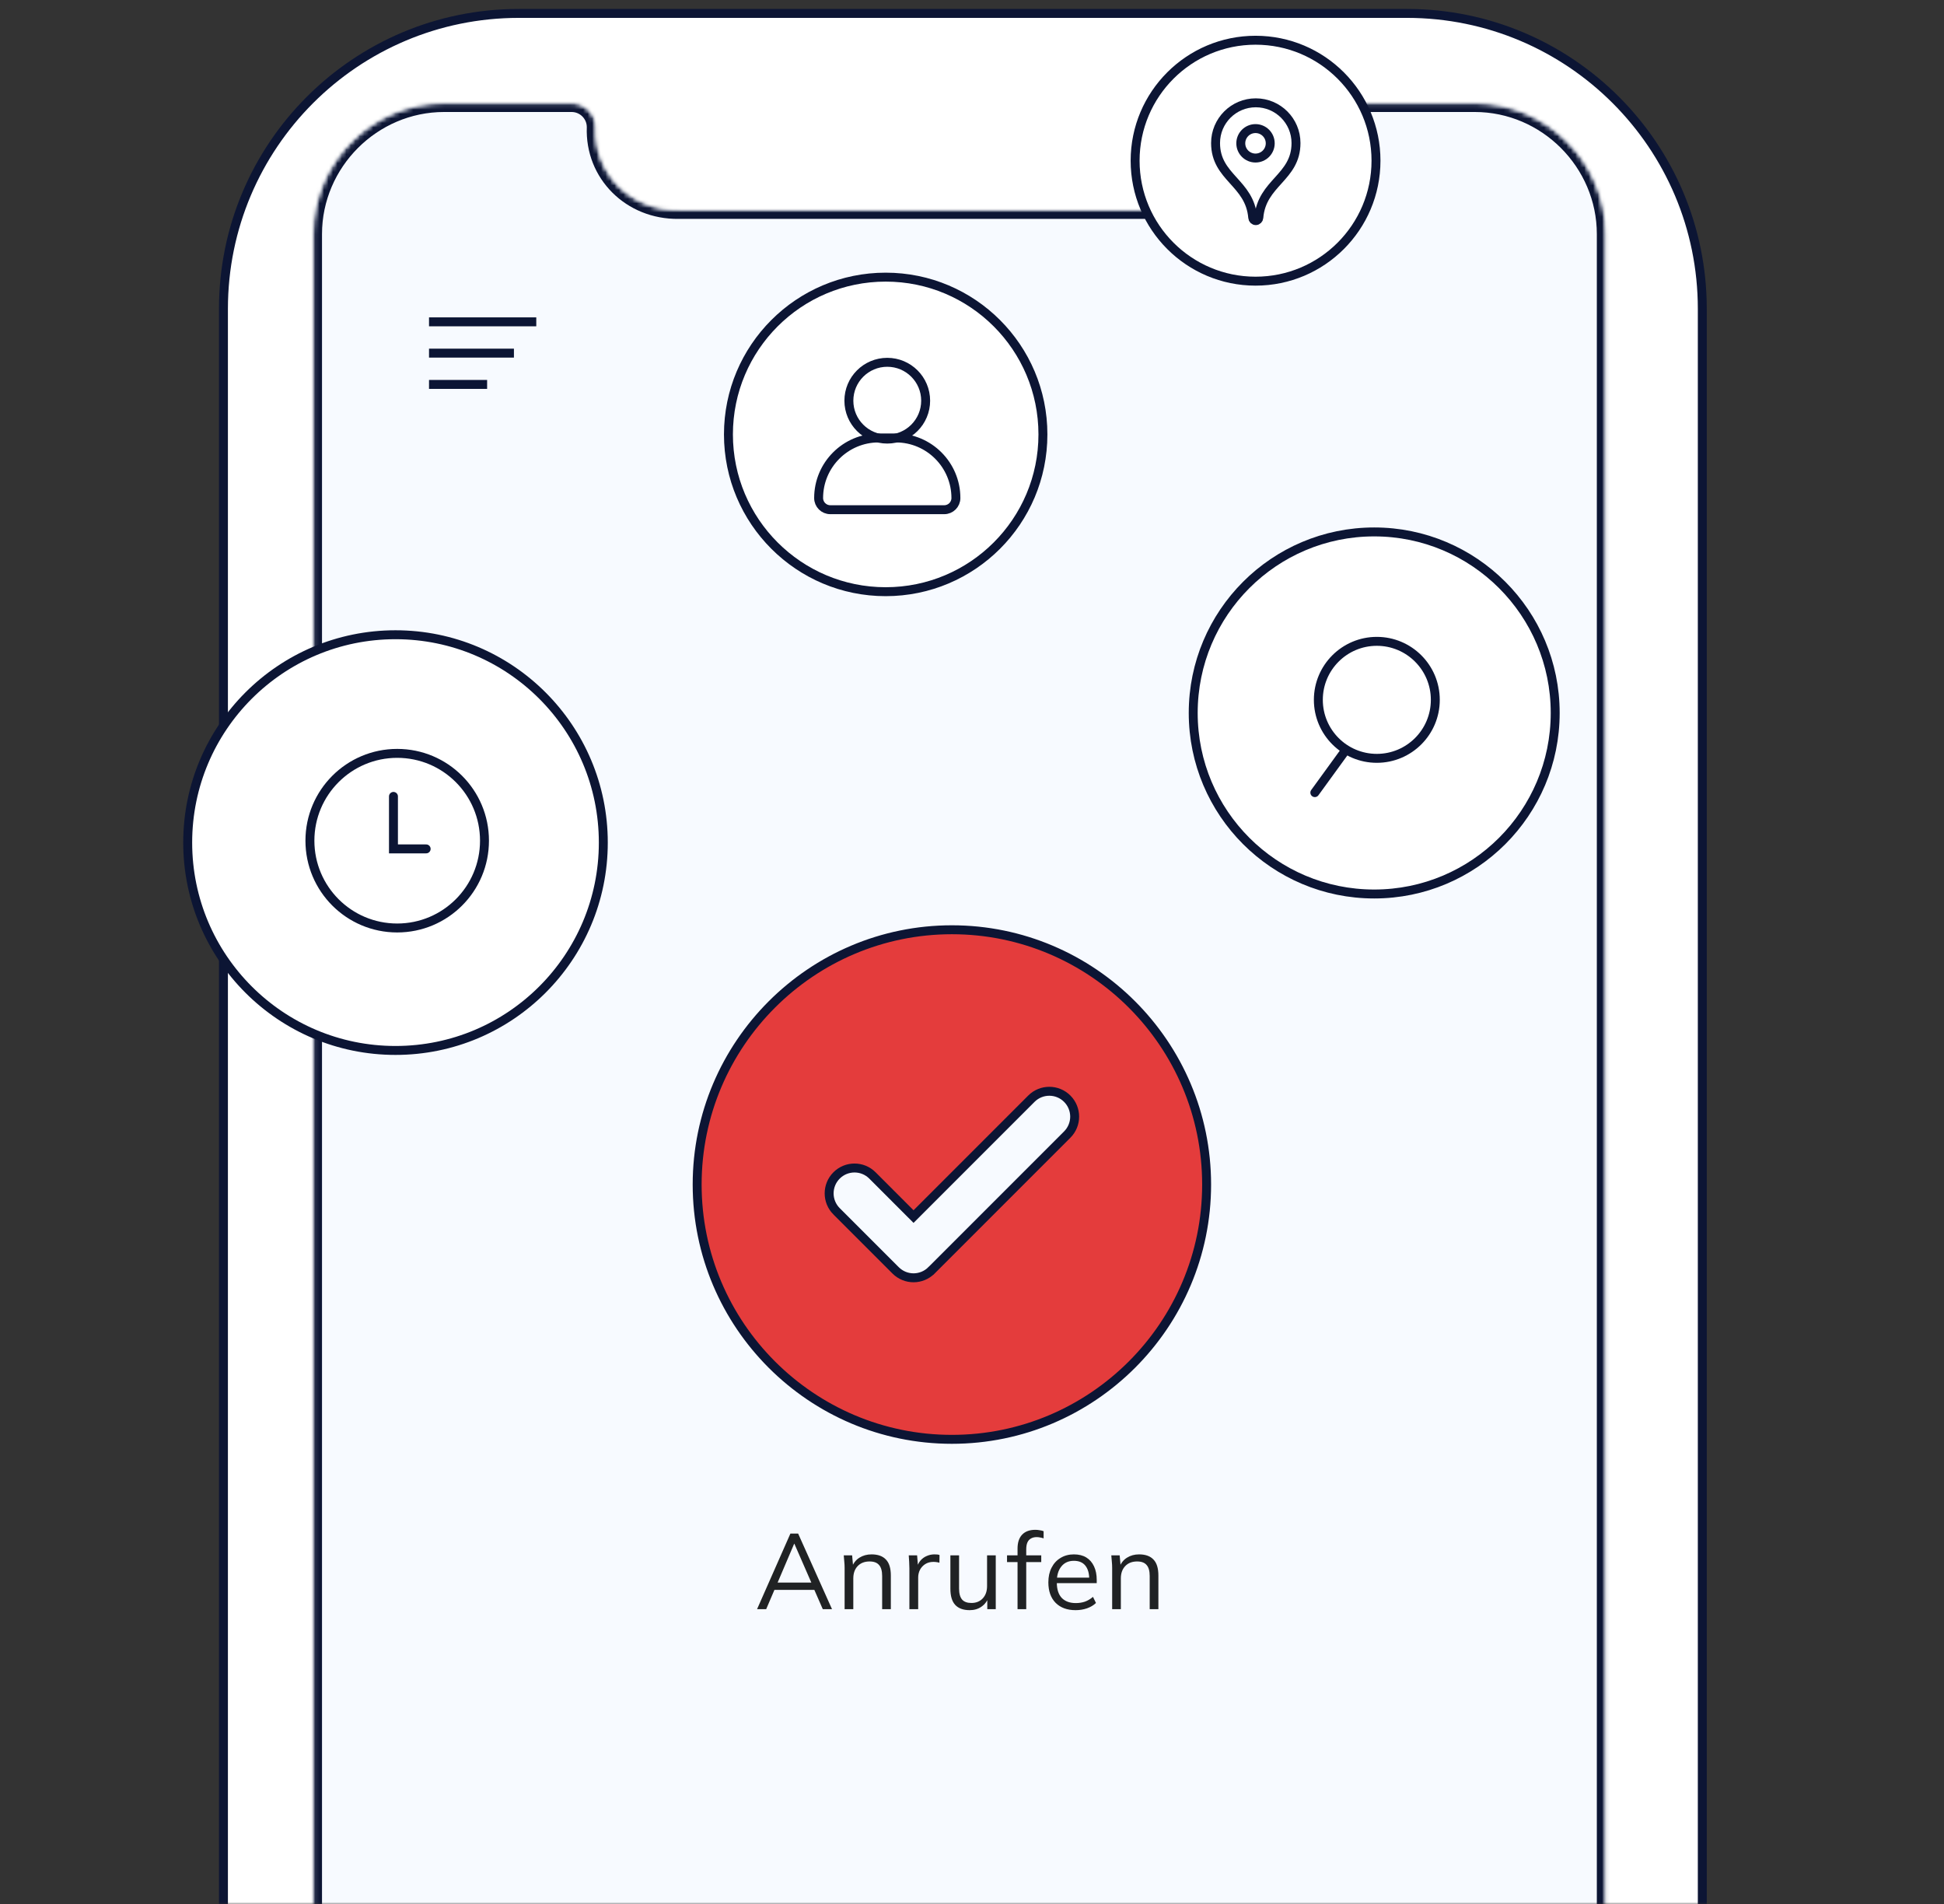 <svg width="435" height="426" viewBox="0 0 435 426" fill="none" xmlns="http://www.w3.org/2000/svg">
<rect x="0" y="0" width="435" height="426" fill="#333333" stroke="none"/>
<mask id="mask0_3866_2744" style="mask-type:alpha" maskUnits="userSpaceOnUse" x="-863" y="-142" width="1440" height="568">
<rect x="-863" y="-142" width="1440" height="568" fill="white"/>
</mask>
<g mask="url(#mask0_3866_2744)">
<path fill-rule="evenodd" clip-rule="evenodd" d="M50 69.092C50 32.591 79.591 3 116.092 3H314.822C351.324 3 380.915 32.591 380.915 69.092V604.908C380.915 641.409 351.324 671 314.822 671H116.092C79.591 671 50 641.409 50 604.908V69.092Z" fill="white" stroke="#0C1534" stroke-width="2"/>
<path fill-rule="evenodd" clip-rule="evenodd" d="M70.055 361.684V184.27V620.09C70.055 636.147 83.295 649.402 99.367 649.402H330.004C346.075 649.402 359.316 636.147 359.316 620.09V355.513V52.367C359.316 36.31 346.075 23.055 330.004 23.055H300.692C297.71 23.055 295.293 25.473 295.293 28.455C295.549 38.826 287.274 47.11 276.78 46.968H151.819C141.173 47.11 132.897 38.826 133.306 28.455C133.306 25.473 130.889 23.055 127.907 23.055H125.593H117.879H110.937C110.718 23.055 107.021 23.055 99.367 23.055C83.295 23.055 70.055 36.31 70.055 52.367V188.127" fill="#F7FAFF"/>
<mask id="mask1_3866_2744" style="mask-type:alpha" maskUnits="userSpaceOnUse" x="70" y="23" width="290" height="627">
<path fill-rule="evenodd" clip-rule="evenodd" d="M70.055 361.684V184.27V620.09C70.055 636.147 83.295 649.402 99.367 649.402H330.004C346.075 649.402 359.316 636.147 359.316 620.09V355.513V52.367C359.316 36.31 346.075 23.055 330.004 23.055H300.692C297.71 23.055 295.293 25.473 295.293 28.455C295.549 38.826 287.274 47.11 276.78 46.968H151.819C141.173 47.11 132.897 38.826 133.306 28.455C133.306 25.473 130.889 23.055 127.907 23.055H125.593H117.879H110.937C110.718 23.055 107.021 23.055 99.367 23.055C83.295 23.055 70.055 36.31 70.055 52.367V188.127" fill="white"/>
</mask>
<g mask="url(#mask1_3866_2744)">
<mask id="path-5-inside-1_3866_2744" fill="white">
<path fill-rule="evenodd" clip-rule="evenodd" d="M70.055 361.684V184.27V620.09C70.055 636.147 83.295 649.402 99.367 649.402H330.004C346.075 649.402 359.316 636.147 359.316 620.09V355.513V52.367C359.316 36.31 346.075 23.055 330.004 23.055H300.692C297.71 23.055 295.293 25.473 295.293 28.455C295.549 38.826 287.274 47.11 276.78 46.968H151.819C141.173 47.11 132.897 38.826 133.306 28.455C133.306 25.473 130.889 23.055 127.907 23.055H125.593H117.879H110.937C110.718 23.055 107.021 23.055 99.367 23.055C83.295 23.055 70.055 36.31 70.055 52.367V188.127"/>
</mask>
<path fill-rule="evenodd" clip-rule="evenodd" d="M70.055 361.684V184.27V620.09C70.055 636.147 83.295 649.402 99.367 649.402H330.004C346.075 649.402 359.316 636.147 359.316 620.09V355.513V52.367C359.316 36.31 346.075 23.055 330.004 23.055H300.692C297.71 23.055 295.293 25.473 295.293 28.455C295.549 38.826 287.274 47.11 276.78 46.968H151.819C141.173 47.11 132.897 38.826 133.306 28.455C133.306 25.473 130.889 23.055 127.907 23.055H125.593H117.879H110.937C110.718 23.055 107.021 23.055 99.367 23.055C83.295 23.055 70.055 36.31 70.055 52.367V188.127" fill="#F7FAFF"/>
<path d="M276.78 46.968L276.807 44.968L276.793 44.968H276.78V46.968ZM151.819 46.968V44.968H151.806L151.792 44.968L151.819 46.968ZM110.937 23.055V21.055V23.055ZM99.367 23.055V21.055V23.055ZM72.055 361.684V184.27H68.055V361.684H72.055ZM68.055 184.27V620.09H72.055V184.27H68.055ZM68.055 620.09C68.055 637.251 82.19 651.402 99.367 651.402V647.402C84.4 647.402 72.055 635.043 72.055 620.09H68.055ZM99.367 651.402H330.004V647.402H99.367V651.402ZM330.004 651.402C347.181 651.402 361.316 637.251 361.316 620.09H357.316C357.316 635.043 344.97 647.402 330.004 647.402V651.402ZM361.316 620.09V355.513H357.316V620.09H361.316ZM361.316 355.513V52.367H357.316V355.513H361.316ZM361.316 52.367C361.316 35.207 347.181 21.055 330.004 21.055V25.055C344.97 25.055 357.316 37.414 357.316 52.367H361.316ZM330.004 21.055H300.692V25.055H330.004V21.055ZM293.293 28.505C293.521 37.72 286.187 45.095 276.807 44.968L276.753 48.968C288.36 49.125 297.577 39.931 297.292 28.406L293.293 28.505ZM276.78 44.968H151.819V48.968H276.78V44.968ZM151.792 44.968C142.242 45.096 134.943 37.71 135.305 28.534L131.308 28.376C130.852 39.942 140.103 49.125 151.846 48.968L151.792 44.968ZM127.907 21.055H125.593V25.055H127.907V21.055ZM125.593 21.055H117.879V25.055H125.593V21.055ZM117.879 21.055H110.937V25.055H117.879V21.055ZM110.937 21.055C110.717 21.055 107.022 21.055 99.367 21.055V25.055C107.017 25.055 110.721 25.055 110.937 25.055V21.055ZM99.367 21.055C82.19 21.055 68.055 35.207 68.055 52.367H72.055C72.055 37.414 84.4 25.055 99.367 25.055V21.055ZM68.055 52.367V188.127H72.055V52.367H68.055ZM135.306 28.455C135.306 24.368 131.994 21.055 127.907 21.055V25.055C129.784 25.055 131.306 26.578 131.306 28.455H135.306ZM300.692 21.055C296.605 21.055 293.293 24.368 293.293 28.455H297.293C297.293 26.578 298.815 25.055 300.692 25.055V21.055Z" fill="#0C1534" mask="url(#path-5-inside-1_3866_2744)"/>
<rect x="96" y="71" width="24" height="2" fill="#0C1534"/>
<rect x="96" y="78" width="19" height="2" fill="#0C1534"/>
<rect x="96" y="85" width="13" height="2" fill="#0C1534"/>
<path d="M230.789 245.796L204.421 272.165L195.221 262.962L195.221 262.962C193.004 260.745 189.414 260.745 187.197 262.962C184.979 265.179 184.98 268.768 187.196 270.987L187.197 270.987L200.408 284.198L200.409 284.199C201.517 285.303 202.964 285.862 204.421 285.862C205.867 285.862 207.326 285.303 208.432 284.198L208.433 284.198L238.809 253.822C241.027 251.605 241.026 248.015 238.81 245.796L238.809 245.795C236.592 243.581 233.003 243.58 230.789 245.796ZM156 264.998C156 233.569 181.575 208 213 208C244.434 208 270 233.569 270 264.998C270 296.429 244.432 322 213 322C181.573 322 156 296.427 156 264.998Z" fill="url(#paint0_linear_3866_2744)" stroke="#0C1534" stroke-width="2"/>
<path d="M169.402 360L176.866 343.08H178.594L186.178 360H184.114L182.002 355.176L182.89 355.68H172.546L173.506 355.176L171.442 360H169.402ZM177.706 345.36L173.818 354.48L173.242 354.048H182.17L181.738 354.48L177.754 345.36H177.706ZM188.995 360V350.736C188.995 350.288 188.971 349.832 188.923 349.368C188.891 348.888 188.851 348.416 188.803 347.952H190.675L190.915 350.592H190.627C190.979 349.664 191.539 348.96 192.307 348.48C193.091 347.984 193.995 347.736 195.019 347.736C196.443 347.736 197.515 348.12 198.235 348.888C198.971 349.64 199.339 350.832 199.339 352.464V360H197.395V352.584C197.395 351.448 197.163 350.624 196.699 350.112C196.251 349.584 195.547 349.32 194.587 349.32C193.467 349.32 192.579 349.664 191.923 350.352C191.267 351.04 190.939 351.96 190.939 353.112V360H188.995ZM203.489 360V350.856C203.489 350.376 203.473 349.888 203.441 349.392C203.425 348.896 203.393 348.416 203.345 347.952H205.217L205.457 350.88L205.121 350.904C205.281 350.184 205.561 349.592 205.961 349.128C206.361 348.664 206.833 348.32 207.377 348.096C207.921 347.856 208.489 347.736 209.081 347.736C209.321 347.736 209.529 347.744 209.705 347.76C209.897 347.776 210.073 347.816 210.233 347.88L210.209 349.608C209.969 349.528 209.745 349.48 209.537 349.464C209.345 349.432 209.121 349.416 208.865 349.416C208.161 349.416 207.545 349.584 207.017 349.92C206.505 350.256 206.113 350.688 205.841 351.216C205.585 351.744 205.457 352.304 205.457 352.896V360H203.489ZM216.984 360.216C215.56 360.216 214.48 359.824 213.744 359.04C213.024 358.256 212.664 357.056 212.664 355.44V347.952H214.608V355.392C214.608 356.496 214.832 357.312 215.28 357.84C215.728 358.352 216.424 358.608 217.368 358.608C218.424 358.608 219.272 358.264 219.912 357.576C220.552 356.888 220.872 355.968 220.872 354.816V347.952H222.816V360H220.92V357.288H221.232C220.896 358.216 220.352 358.936 219.6 359.448C218.864 359.96 217.992 360.216 216.984 360.216ZM227.691 360V349.464H225.339V347.952H228.219L227.691 348.456V346.44C227.691 345.08 228.035 344.04 228.723 343.32C229.411 342.6 230.395 342.24 231.675 342.24C231.995 342.24 232.323 342.272 232.659 342.336C233.011 342.384 233.299 342.456 233.523 342.552V344.16C233.331 344.08 233.091 344.016 232.803 343.968C232.531 343.904 232.251 343.872 231.963 343.872C231.467 343.872 231.043 343.976 230.691 344.184C230.339 344.376 230.075 344.672 229.899 345.072C229.723 345.472 229.635 345.984 229.635 346.608V348.36L229.323 347.952H232.995V349.464H229.635V360H227.691ZM240.681 360.216C238.793 360.216 237.305 359.672 236.217 358.584C235.129 357.48 234.585 355.952 234.585 354C234.585 352.736 234.825 351.64 235.305 350.712C235.785 349.768 236.457 349.04 237.321 348.528C238.185 348 239.177 347.736 240.297 347.736C241.401 347.736 242.329 347.968 243.081 348.432C243.833 348.896 244.409 349.56 244.809 350.424C245.209 351.272 245.409 352.28 245.409 353.448V354.168H236.073V352.944H244.137L243.729 353.256C243.729 351.976 243.441 350.976 242.865 350.256C242.289 349.536 241.433 349.176 240.297 349.176C239.097 349.176 238.161 349.6 237.489 350.448C236.817 351.28 236.481 352.408 236.481 353.832V354.048C236.481 355.552 236.849 356.696 237.585 357.48C238.337 358.248 239.385 358.632 240.729 358.632C241.449 358.632 242.121 358.528 242.745 358.32C243.385 358.096 243.993 357.736 244.569 357.24L245.241 358.608C244.713 359.12 244.041 359.52 243.225 359.808C242.425 360.08 241.577 360.216 240.681 360.216ZM248.863 360V350.736C248.863 350.288 248.839 349.832 248.791 349.368C248.759 348.888 248.719 348.416 248.671 347.952H250.543L250.783 350.592H250.495C250.847 349.664 251.407 348.96 252.175 348.48C252.959 347.984 253.863 347.736 254.887 347.736C256.311 347.736 257.383 348.12 258.103 348.888C258.839 349.64 259.207 350.832 259.207 352.464V360H257.263V352.584C257.263 351.448 257.031 350.624 256.567 350.112C256.119 349.584 255.415 349.32 254.455 349.32C253.335 349.32 252.447 349.664 251.791 350.352C251.135 351.04 250.807 351.96 250.807 353.112V360H248.863Z" fill="#202224"/>
</g>
<circle cx="307.5" cy="159.5" r="40.5" fill="white" stroke="#0C1534" stroke-width="2" stroke-linecap="square"/>
<circle cx="308.087" cy="156.565" r="13.087" stroke="#0C1534" stroke-width="2"/>
<path d="M294.213 177.322L300.92 168.088" stroke="#0C1534" stroke-width="2" stroke-linecap="round"/>
<circle cx="280.95" cy="35.95" r="26.95" fill="white" stroke="#0C1534" stroke-width="2" stroke-linecap="square"/>
<path d="M281.001 23C276.03 23 272 27.03 272 32C272 39.768 279.675 40.818 280.321 48.715C280.349 49.074 280.639 49.357 281 49.357C281.361 49.357 281.651 49.074 281.679 48.715C282.324 40.818 290 39.768 290 32C290.001 27.03 285.97 23 281.001 23Z" stroke="#0C1534" stroke-width="2"/>
<circle cx="280.939" cy="32.061" r="3.295" stroke="#0C1534" stroke-width="2"/>
<circle cx="198.185" cy="97.185" r="35.185" fill="white" stroke="#0C1534" stroke-width="2" stroke-linecap="square"/>
<circle cx="198.539" cy="89.642" r="8.59" stroke="#0C1534" stroke-width="2"/>
<path d="M183.18 111.418C183.18 103.994 189.198 97.976 196.622 97.976H200.458C207.881 97.976 213.899 103.994 213.899 111.418C213.899 112.86 212.731 114.028 211.289 114.028H185.79C184.348 114.028 183.18 112.86 183.18 111.418Z" stroke="#0C1534" stroke-width="2"/>
<circle cx="88.5" cy="188.5" r="46.5" fill="white" stroke="#0C1534" stroke-width="2" stroke-linecap="square"/>
<circle cx="88.88" cy="188.072" r="19.532" stroke="#0C1534" stroke-width="2"/>
<path d="M88.043 178.167V189.909H95.359" stroke="#0C1534" stroke-width="2" stroke-linecap="round"/>
</g>
<defs>
<linearGradient id="paint0_linear_3866_2744" x1="104.407" y1="277.021" x2="219.29" y2="380.441" gradientUnits="userSpaceOnUse">
<stop stop-color="#E43C3C"/>
</linearGradient>
</defs>
</svg>
